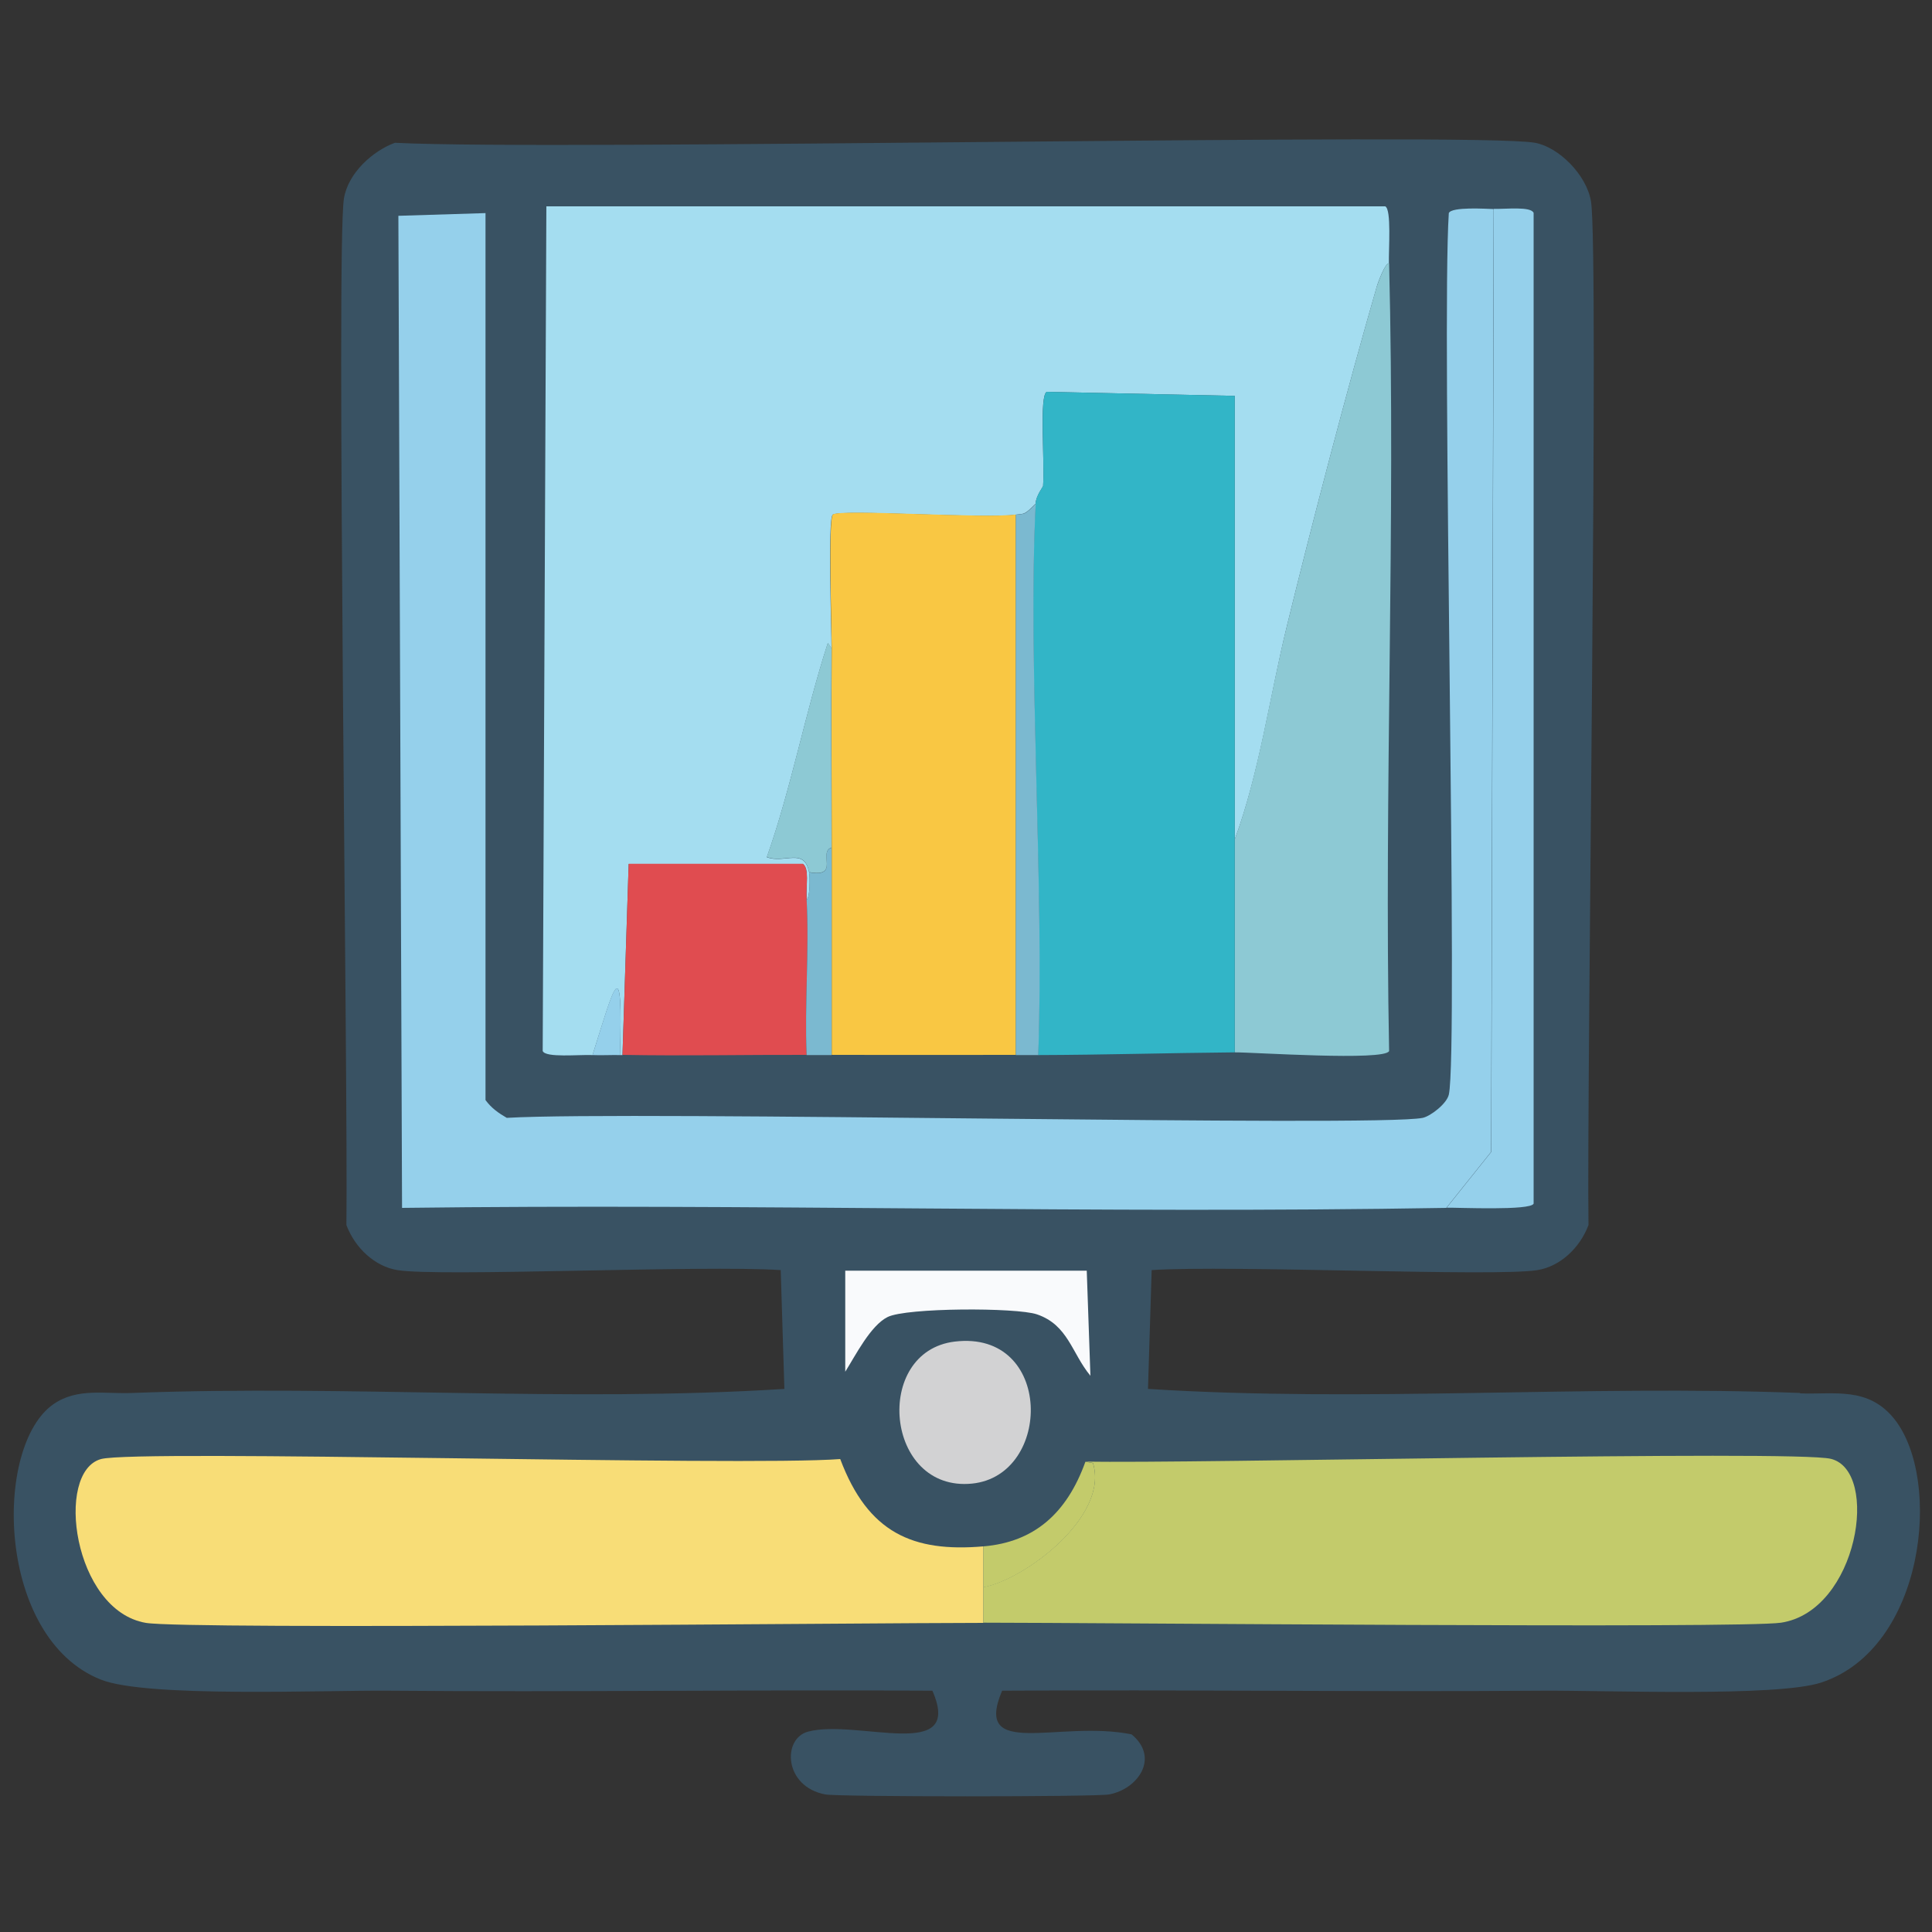 <?xml version="1.0" encoding="UTF-8"?>
<svg id="Layer_1" data-name="Layer 1" xmlns="http://www.w3.org/2000/svg" version="1.1" viewBox="0 0 100 100"><rect x="0" y="0" width="100" height="100" fill="#333333" stroke="none"/>
  <defs>
    <style>
      .cls-1 {
        fill: #e8ddce;
      }

      .cls-1, .cls-2, .cls-3, .cls-4, .cls-5, .cls-6, .cls-7, .cls-8, .cls-9, .cls-10, .cls-11, .cls-12, .cls-13 {
        stroke-width: 0px;
      }

      .cls-2 {
        fill: #a4ddf0;
      }

      .cls-3 {
        fill: #f8dd77;
      }

      .cls-4 {
        fill: #d2d2d3;
      }

      .cls-5 {
        fill: #95d0eb;
      }

      .cls-6 {
        fill: #395263;
      }

      .cls-7 {
        fill: #f9c743;
      }

      .cls-8 {
        fill: #e04c50;
      }

      .cls-9 {
        fill: #c3cb6b;
      }

      .cls-10 {
        fill: #f9fafc;
      }

      .cls-11 {
        fill: #8dc9d4;
      }

      .cls-14 {
        display: none;
      }

      .cls-12 {
        fill: #7bb9d0;
      }

      .cls-13 {
        fill: #32b5c7;
      }
    </style>
  </defs>
  <g id="Background" class="cls-14">
    <path class="cls-1" d="M115.96-30.16V114.51H-15.96V-30.16H115.96Z"/>
    <path class="cls-10" d="M93.16,72.12c-11.22-.43-22.53.5-33.76-.21q.1-3.07.19-6.15c4.1-.27,17.78.36,19.97,0,1.17-.19,2.19-1.14,2.64-2.33-.1-7.22.55-50.37.13-52.98-.22-1.37-1.67-2.82-2.9-3.04-3.14-.56-50.71.43-59.01,0-1.12.41-2.43,1.55-2.64,2.9-.41,2.62.22,45.83.13,53.12.45,1.19,1.47,2.14,2.64,2.33,2.18.36,15.76-.27,19.84,0l.19,6.15c-11.23.71-22.53-.21-33.76.21-.06-.24.13-.33.13-.35-.08-.42-2.78-5.48-3.61-7.63C-3.27,46.88-1.04,26.01,8.77,10.74,25.55-15.37,57.58-21.15,80.73-1.34c16.62,14.22,23.65,37.86,17.71,60.11-1.26,4.71-3.48,9-5.28,13.35Z"/>
    <path class="cls-10" d="M79.89,87.52c-1.52,1.5-5.47,4.4-7.28,5.51-16.74,10.3-37.87,8.05-52.5-5.51,9.38.08,18.77-.06,28.15,0,1.65,3.76-3.89,1.44-6.44,2.12-1.34.35-1.25,2.85.9,3.25.72.13,13.96.13,14.69,0,1.49-.27,2.63-1.89,1.16-3.11-3.77-.76-8.23,1.33-6.7-2.26,9.34-.06,18.68.07,28.02,0Z"/>
  </g>
  <g>
    <path class="cls-6" d="M93.16,72.12c1.79.07,3.54-.37,4.9,1.34,2.49,3.15,1.57,11.87-3.8,13.63-2.29.75-11.15.4-14.37.42-9.34.07-18.68-.06-28.02,0-1.53,3.59,2.93,1.5,6.7,2.26,1.47,1.21.33,2.83-1.16,3.11-.72.13-13.96.13-14.69,0-2.15-.4-2.24-2.89-.9-3.25,2.56-.68,8.09,1.64,6.44-2.12-9.38-.06-18.77.08-28.15,0-3.31-.03-12.5.37-14.88-.57-5.43-2.14-5.6-12.11-2.45-14.27,1.24-.85,2.67-.51,4.06-.57,11.22-.43,22.53.5,33.76-.21l-.19-6.15c-4.09-.27-17.66.36-19.84,0-1.17-.19-2.19-1.14-2.64-2.33.09-7.29-.54-50.5-.13-53.12.21-1.35,1.52-2.49,2.64-2.9,8.3.43,55.86-.56,59.01,0,1.23.22,2.68,1.67,2.9,3.04.42,2.61-.23,45.76-.13,52.98-.45,1.19-1.47,2.14-2.64,2.33-2.19.36-15.87-.27-19.97,0q-.1,3.07-.19,6.15c11.23.71,22.53-.22,33.76.21Z"/>
    <g>
      <path class="cls-10" d="M43.75,65.77h12.5l.19,5.44c-.97-1.17-1.15-2.63-2.77-3.18-1.06-.36-6.76-.35-7.73.14-.88.44-1.65,1.97-2.19,2.83v-5.23Z"/>
      <g>
        <path class="cls-4" d="M49.42,69.44c5.1-.61,5.07,6.92.9,7.35-4.52.46-5.16-6.84-.9-7.35Z"/>
        <g>
          <path class="cls-2" d="M71.9,13.64c-.18-.1-.59,1.01-.64,1.2-1.51,5.22-3.34,12.21-4.64,17.52-.9,3.67-1.42,7.6-2.71,11.09v-22.96l-9.73-.21c-.4.19-.1,3.55-.19,4.87,0,.05-.37.51-.39.92-.61.62-.58.5-1.03.57-1.58.23-9.08-.3-9.47,0-.26.2-.06,6.06-.06,6.92l-.19-.28c-1.18,3.63-1.88,7.47-3.16,11.09.94.35,1.93-.52,2.19.78.04.22.06,1.29-.13,1.41-.04-.78.15-1.57-.19-1.84h-9.02l-.32,9.89s-.09,0-.13,0c.16-5.47-.27-3.64-1.42,0-.73-.03-2.43.15-2.58-.21q.1-21.86.19-43.72h43.42c.33.16.17,2.22.19,2.97Z"/>
          <path class="cls-5" d="M77.31,10.81q-.06,24.41-.13,48.81l-2.32,2.9c-18.01.31-36.04-.23-54.05,0l-.19-51.35,4.51-.14v45.91c.31.42.67.67,1.1.92,6.48-.38,45.08.49,47.41,0,.41-.09,1.24-.73,1.35-1.2.51-2.21-.39-39.68,0-45.63.14-.34,1.94-.22,2.32-.21Z"/>
          <path class="cls-11" d="M71.9,13.64c.34,13.57-.26,27.19,0,40.76-.21.53-7.07.06-7.99.07v-11.02c1.28-3.49,1.8-7.42,2.71-11.09,1.3-5.31,3.13-12.3,4.64-17.52.06-.19.46-1.3.64-1.2Z"/>
          <path class="cls-5" d="M74.87,62.52l2.32-2.9q.06-24.41.13-48.81c.62.02,1.92-.14,2.06.21v51.28c-.15.37-3.89.2-4.51.21Z"/>
          <path class="cls-5" d="M32.09,54.61c-.47-.01-.95.02-1.42,0,1.14-3.64,1.58-5.47,1.42,0Z"/>
          <g>
            <path class="cls-13" d="M63.91,43.45v11.02c-3.39.03-6.78.13-10.18.14.32-8.68-.55-20.32-.13-28.54.02-.41.38-.87.39-.92.09-1.33-.2-4.68.19-4.87l9.73.21v22.96Z"/>
            <path class="cls-7" d="M52.58,26.63v27.97c-3.18,0-6.36.01-9.53,0,0-3.58,0-7.16,0-10.74,0-3.44-.03-6.88,0-10.31,0-.86-.19-6.72.06-6.92.39-.3,7.89.23,9.47,0Z"/>
            <path class="cls-8" d="M41.75,46.55c.14,2.67-.11,5.38,0,8.05-3.18-.01-6.36.06-9.53,0l.32-9.89h9.02c.34.27.15,1.06.19,1.84Z"/>
            <path class="cls-12" d="M53.74,54.61c-.39,0-.77,0-1.16,0v-27.97c.45-.06.42.06,1.03-.57-.42,8.22.45,19.85.13,28.54Z"/>
            <path class="cls-12" d="M43.04,43.87c0,3.58,0,7.16,0,10.74-.43,0-.86,0-1.29,0-.11-2.67.14-5.39,0-8.05.19-.13.17-1.19.13-1.41,1.62.3.44-1.05,1.16-1.27Z"/>
            <path class="cls-11" d="M43.04,33.56c-.03,3.44,0,6.88,0,10.31-.72.22.46,1.57-1.16,1.27-.26-1.3-1.25-.43-2.19-.78,1.28-3.62,1.98-7.46,3.16-11.09l.19.28Z"/>
          </g>
        </g>
        <g>
          <path class="cls-3" d="M50.9,80.04v3.96c-5.83,0-41.21.36-43.35,0-3.76-.64-4.73-7.82-2.32-8.48,1.86-.51,33.22.39,38.26,0,1.44,3.83,3.76,4.83,7.41,4.52Z"/>
          <g>
            <path class="cls-9" d="M50.9,82.16v-2.12c2.63-.22,4.32-1.71,5.28-4.38l.39.07c.86,2.75-3.52,6.03-5.67,6.43Z"/>
            <g>
              <path class="cls-9" d="M50.9,83.99v-1.84c2.15-.4,6.53-3.68,5.67-6.43l-.39-.07c5.06.12,36.7-.61,38.59-.14,2.55.64,1.4,7.87-2.58,8.48-2.05.31-35.5,0-41.29,0Z"/>
              <path class="cls-9" d="M94,75.66c3.36.23,1.76,7.39-1.55,7.91-.42-.27,1.31-2.12,1.48-3.18.11-.67-.15-4.56.06-4.73Z"/>
            </g>
          </g>
        </g>
      </g>
    </g>
  </g>
</svg>